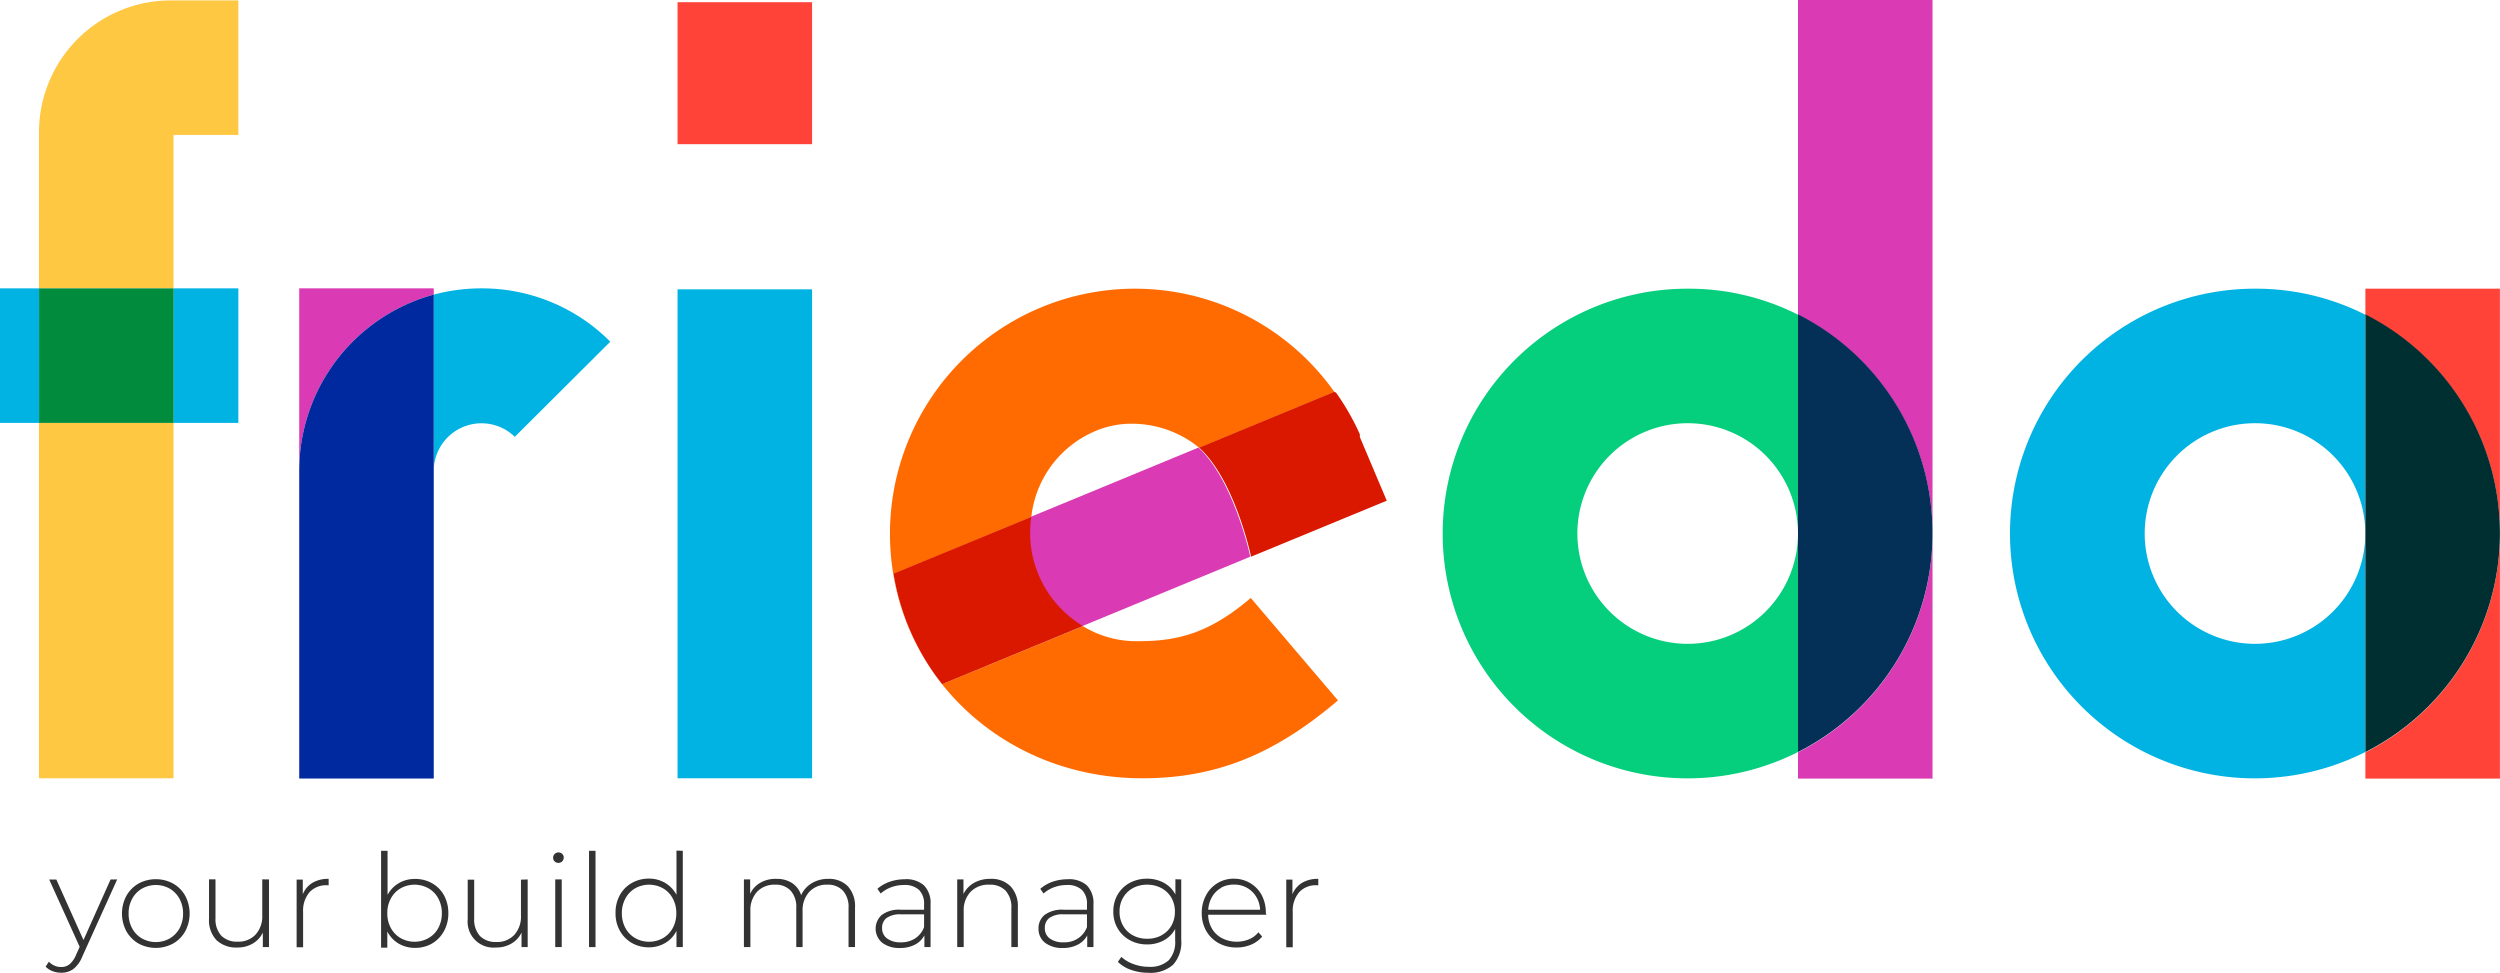 <svg xmlns="http://www.w3.org/2000/svg" viewBox="0 0 308.47 120.02"><defs><style>.cls-1{fill:#00b3e3;}.cls-2{fill:#ffc843;}.cls-3{fill:#008c3c;}.cls-4{fill:#da3ab3;}.cls-5{fill:#00299f;}.cls-6{fill:#ff4338;}.cls-7{fill:#ff6b00;}.cls-8{fill:#da1800;}.cls-9{fill:#05ce7c;}.cls-10{fill:#042f57;}.cls-11{fill:#002f32;}.cls-12{fill:#333;}</style></defs><title>Asset 4</title><g id="Layer_2" data-name="Layer 2"><g id="Layer_1-2" data-name="Layer 1"><path class="cls-1" d="M32.11,56.16H24.16v16.6h8V56.16m-24.55,0H2.75v16.6H7.56V56.16" transform="translate(-2.75 -20.58)"/><path class="cls-2" d="M32.11,20.63h-8.3A16.27,16.27,0,0,0,7.56,36.88V56.16h16.6V37.23h8V20.63M24.16,72.76H7.56v43.85h16.6V72.76" transform="translate(-2.75 -20.58)"/><polyline class="cls-3" points="21.42 35.58 4.82 35.58 4.82 52.18 21.42 52.18 21.42 35.58"/><path class="cls-4" d="M56.27,56.16H39.67V78.64a22.53,22.53,0,0,1,16.6-21.71v-.77" transform="translate(-2.75 -20.58)"/><path class="cls-1" d="M62.16,56.16a22.94,22.94,0,0,0-5.89.77V78.64a5.89,5.89,0,0,1,10-4.16L78.05,62.74a22.3,22.3,0,0,0-15.89-6.58" transform="translate(-2.75 -20.58)"/><path class="cls-5" d="M56.27,56.93a22.53,22.53,0,0,0-16.6,21.71v38h16.6V56.93" transform="translate(-2.75 -20.58)"/><polyline class="cls-1" points="100.2 35.7 83.6 35.7 83.6 96.03 100.2 96.03 100.2 35.7"/><polyline class="cls-6" points="100.2 0.27 83.6 0.27 83.6 17.79 100.2 17.79 100.2 0.27"/><path class="cls-7" d="M142.77,56.2a30.24,30.24,0,0,0-30.21,30.21c0,16.93,13.68,30.2,31.13,30.2,9,0,16.24-2.87,24.15-9.61L157.08,94.36c-4.9,4.17-8.73,5.33-13.71,5.33a12.58,12.58,0,0,1-7-1.85l-.55.23L119,105a29.44,29.44,0,0,1-6-13.61l17-7h0a13.05,13.05,0,0,1,7.69-10.53,11.41,11.41,0,0,1,4.71-1,13.19,13.19,0,0,1,8.05,2.75l.25.23,16.69-6.89a30.37,30.37,0,0,1,2.94,5.14A30.17,30.17,0,0,0,142.76,56.2m27.59,17.89,0,.06,0-.06m.07.14v0m.06.15v0m.05.12v0m3.33,7.86-16.75,6.91,16.75-6.91" transform="translate(-2.75 -20.58)"/><path class="cls-4" d="M170.34,74.05v0m0,.1,0,.08,0-.08m.05.1,0,.12,0-.12m.06.14,0,.11,0-.11m0,.13.05.12,3.26,7.71-3.26-7.71-.05-.12m-19.83,1.29-10.26,4.24-9.84,4.06-.6.25a13.36,13.36,0,0,0,5.84,13.13c.17.12.34.24.52.35l18.47-7.63,2.27-.94s-2-9.41-6.4-13.47" transform="translate(-2.75 -20.58)"/><path class="cls-8" d="M167.4,68.92l-16.69,6.89c4.42,4,6.4,13.42,6.41,13.46l16.74-6.91-3.26-7.71-.06-.12v0l0-.1v0l0-.12v0l0-.08,0-.06v0a29.71,29.71,0,0,0-2.94-5.14M130,84.36l-17,7A29.53,29.53,0,0,0,119,105l16.82-6.94.55-.23c-.18-.11-.35-.23-.52-.35A13.38,13.38,0,0,1,130,84.36" transform="translate(-2.75 -20.58)"/><path class="cls-4" d="M241.2,20.58H224.6V59.44a30.23,30.23,0,0,1,16.6,27V20.58m0,65.83a30.23,30.23,0,0,1-16.6,27v3.24h16.6V86.41" transform="translate(-2.75 -20.58)"/><path class="cls-9" d="M211,56.2a30.21,30.21,0,1,0,13.6,57.17v-27A13.61,13.61,0,1,1,211,72.8a13.6,13.6,0,0,1,13.6,13.61v-27A29.9,29.9,0,0,0,211,56.2" transform="translate(-2.75 -20.58)"/><path class="cls-10" d="M224.6,59.44v53.93a30.23,30.23,0,0,0,16.6-27h0a30.23,30.23,0,0,0-16.6-27" transform="translate(-2.75 -20.58)"/><path class="cls-6" d="M311.21,56.2h-16.6v3.24a30.25,30.25,0,0,1,16.6,27V56.2m0,30.21a30.25,30.25,0,0,1-16.6,27v3.24h16.6V86.41" transform="translate(-2.75 -20.58)"/><path class="cls-1" d="M281,56.2a30.21,30.21,0,1,0,13.6,57.17v-27A13.61,13.61,0,1,1,281,72.8a13.6,13.6,0,0,1,13.6,13.61v-27A29.93,29.93,0,0,0,281,56.2" transform="translate(-2.75 -20.58)"/><path class="cls-11" d="M294.61,59.44v53.93a30.25,30.25,0,0,0,16.6-27h0a30.25,30.25,0,0,0-16.6-27" transform="translate(-2.75 -20.58)"/><path class="cls-12" d="M17.21,129.09l-4.29,9.48a3.75,3.75,0,0,1-1.11,1.57,2.45,2.45,0,0,1-1.5.46,3,3,0,0,1-1.08-.19,2.25,2.25,0,0,1-.85-.56l.4-.61a2.06,2.06,0,0,0,1.55.66,1.63,1.63,0,0,0,1-.34,3,3,0,0,0,.8-1.15l.45-1-3.76-8.31H9.7l3.35,7.47,3.34-7.47Z" transform="translate(-2.75 -20.58)"/><path class="cls-12" d="M19.84,137a4.05,4.05,0,0,1-1.5-1.52,4.67,4.67,0,0,1,0-4.36,4.05,4.05,0,0,1,1.5-1.52,4.49,4.49,0,0,1,4.27,0,3.91,3.91,0,0,1,1.5,1.52,4.67,4.67,0,0,1,0,4.36,3.91,3.91,0,0,1-1.5,1.52,4.49,4.49,0,0,1-4.27,0Zm3.86-.63a3.33,3.33,0,0,0,1.2-1.24,3.81,3.81,0,0,0,.44-1.83,3.74,3.74,0,0,0-.44-1.82,3.28,3.28,0,0,0-1.2-1.25,3.51,3.51,0,0,0-3.44,0,3.14,3.14,0,0,0-1.2,1.25,3.63,3.63,0,0,0-.44,1.82,3.7,3.7,0,0,0,.44,1.83,3.18,3.18,0,0,0,1.2,1.24,3.51,3.51,0,0,0,3.44,0Z" transform="translate(-2.75 -20.58)"/><path class="cls-12" d="M35.94,129.09v8.35h-.76v-1.79A3.08,3.08,0,0,1,33.94,137a3.61,3.61,0,0,1-1.92.49,3.5,3.5,0,0,1-2.56-.91,3.54,3.54,0,0,1-.92-2.62v-4.88h.8v4.81a3,3,0,0,0,.72,2.15,2.7,2.7,0,0,0,2,.73,2.89,2.89,0,0,0,2.23-.88,3.33,3.33,0,0,0,.82-2.37v-4.44Z" transform="translate(-2.75 -20.58)"/><path class="cls-12" d="M41.3,129.51a3.79,3.79,0,0,1,2-.49v.79l-.19,0a2.78,2.78,0,0,0-2.18.87,3.51,3.51,0,0,0-.78,2.43v4.35h-.8v-8.35h.76v1.82A2.9,2.9,0,0,1,41.3,129.51Z" transform="translate(-2.75 -20.58)"/><path class="cls-12" d="M56.06,129.56a3.81,3.81,0,0,1,1.48,1.5,4.56,4.56,0,0,1,.53,2.2,4.49,4.49,0,0,1-.53,2.19A4,4,0,0,1,56.06,137a4.21,4.21,0,0,1-2.12.54,4,4,0,0,1-2-.53,3.69,3.69,0,0,1-1.4-1.5v2h-.77V125.56h.8V131a3.66,3.66,0,0,1,1.39-1.45,3.9,3.9,0,0,1,2-.52A4.21,4.21,0,0,1,56.06,129.56Zm-.44,6.77a3.14,3.14,0,0,0,1.21-1.24,3.81,3.81,0,0,0,.44-1.83,3.74,3.74,0,0,0-.44-1.82,3.1,3.1,0,0,0-1.21-1.25,3.51,3.51,0,0,0-3.44,0,3.14,3.14,0,0,0-1.2,1.25,3.63,3.63,0,0,0-.44,1.82,3.7,3.7,0,0,0,.44,1.83,3.18,3.18,0,0,0,1.2,1.24,3.51,3.51,0,0,0,3.44,0Z" transform="translate(-2.75 -20.58)"/><path class="cls-12" d="M67.86,129.09v8.35H67.1v-1.79A3.08,3.08,0,0,1,65.86,137a3.61,3.61,0,0,1-1.92.49A3.19,3.19,0,0,1,60.46,134v-4.88h.8v4.81a3,3,0,0,0,.72,2.15,2.7,2.7,0,0,0,2,.73,2.89,2.89,0,0,0,2.23-.88,3.33,3.33,0,0,0,.82-2.37v-4.44Z" transform="translate(-2.75 -20.58)"/><path class="cls-12" d="M71.19,126.87a.6.6,0,0,1-.19-.46.62.62,0,0,1,.19-.46.63.63,0,0,1,.47-.19.65.65,0,0,1,.46.18.6.6,0,0,1,.19.46.65.65,0,0,1-.65.65A.66.66,0,0,1,71.19,126.87Zm.07,2.22h.8v8.35h-.8Z" transform="translate(-2.75 -20.58)"/><path class="cls-12" d="M75.43,125.56h.8v11.88h-.8Z" transform="translate(-2.75 -20.58)"/><path class="cls-12" d="M87,125.56v11.88h-.78v-2a3.57,3.57,0,0,1-1.4,1.5,3.91,3.91,0,0,1-2,.53,4.17,4.17,0,0,1-2.11-.54,4,4,0,0,1-1.48-1.51,4.38,4.38,0,0,1-.53-2.19,4.45,4.45,0,0,1,.53-2.2,3.81,3.81,0,0,1,1.48-1.5,4.17,4.17,0,0,1,2.11-.54,3.87,3.87,0,0,1,2,.53,3.74,3.74,0,0,1,1.4,1.47v-5.46Zm-2.44,10.77a3.18,3.18,0,0,0,1.2-1.24,3.81,3.81,0,0,0,.44-1.83,3.74,3.74,0,0,0-.44-1.82,3.14,3.14,0,0,0-1.2-1.25,3.51,3.51,0,0,0-3.44,0,3.14,3.14,0,0,0-1.2,1.25,3.74,3.74,0,0,0-.44,1.82,3.81,3.81,0,0,0,.44,1.83,3.18,3.18,0,0,0,1.2,1.24,3.51,3.51,0,0,0,3.44,0Z" transform="translate(-2.75 -20.58)"/><path class="cls-12" d="M107.36,129.93a3.64,3.64,0,0,1,.89,2.63v4.88h-.8v-4.82a3,3,0,0,0-.69-2.14,2.51,2.51,0,0,0-1.92-.74,2.89,2.89,0,0,0-2.23.88,3.34,3.34,0,0,0-.83,2.37v4.45H101v-4.82a3,3,0,0,0-.69-2.14,2.48,2.48,0,0,0-1.92-.74,2.91,2.91,0,0,0-2.23.88,3.33,3.33,0,0,0-.82,2.37v4.45h-.8v-8.35h.77v1.79a3,3,0,0,1,1.24-1.37,3.73,3.73,0,0,1,2-.49,3.46,3.46,0,0,1,1.92.51,2.78,2.78,0,0,1,1.13,1.51,3.29,3.29,0,0,1,1.31-1.48,3.89,3.89,0,0,1,2.07-.54A3.24,3.24,0,0,1,107.36,129.93Z" transform="translate(-2.75 -20.58)"/><path class="cls-12" d="M116.74,129.81a3.06,3.06,0,0,1,.83,2.33v5.3h-.76V136a2.8,2.8,0,0,1-1.17,1.14,3.9,3.9,0,0,1-1.84.41,3.43,3.43,0,0,1-2.2-.65,2.27,2.27,0,0,1-.06-3.42,3.55,3.55,0,0,1,2.37-.65h2.86v-.67a2.37,2.37,0,0,0-.63-1.78,2.57,2.57,0,0,0-1.85-.6,4.51,4.51,0,0,0-1.59.28,4,4,0,0,0-1.28.77l-.41-.58a4.57,4.57,0,0,1,1.51-.87,5.69,5.69,0,0,1,1.84-.31A3.3,3.3,0,0,1,116.74,129.81Zm-1.06,6.55a2.85,2.85,0,0,0,1.09-1.39V133.4h-2.84a2.85,2.85,0,0,0-1.79.45,1.5,1.5,0,0,0-.55,1.24,1.52,1.52,0,0,0,.61,1.28,2.68,2.68,0,0,0,1.71.48A3.09,3.09,0,0,0,115.68,136.36Z" transform="translate(-2.75 -20.58)"/><path class="cls-12" d="M127.43,129.93a3.56,3.56,0,0,1,.91,2.63v4.88h-.8v-4.82a3,3,0,0,0-.71-2.14,2.64,2.64,0,0,0-2-.74,3.05,3.05,0,0,0-2.32.88,3.26,3.26,0,0,0-.85,2.37v4.45h-.8v-8.35h.77v1.8a3.22,3.22,0,0,1,1.29-1.37,4,4,0,0,1,2-.5A3.34,3.34,0,0,1,127.43,129.93Z" transform="translate(-2.75 -20.58)"/><path class="cls-12" d="M136.84,129.81a3.1,3.1,0,0,1,.83,2.33v5.3h-.77V136a2.69,2.69,0,0,1-1.17,1.14,3.88,3.88,0,0,1-1.84.41,3.45,3.45,0,0,1-2.2-.65,2.15,2.15,0,0,1-.8-1.73,2.11,2.11,0,0,1,.74-1.69,3.6,3.6,0,0,1,2.38-.65h2.86v-.67a2.37,2.37,0,0,0-.63-1.78,2.59,2.59,0,0,0-1.85-.6,4.47,4.47,0,0,0-1.59.28,3.92,3.92,0,0,0-1.29.77l-.4-.58a4.62,4.62,0,0,1,1.5-.87,5.69,5.69,0,0,1,1.84-.31A3.33,3.33,0,0,1,136.84,129.81Zm-1.07,6.55a2.86,2.86,0,0,0,1.1-1.39V133.4H134a2.82,2.82,0,0,0-1.78.45,1.5,1.5,0,0,0-.55,1.24,1.53,1.53,0,0,0,.6,1.28,2.73,2.73,0,0,0,1.72.48A3,3,0,0,0,135.77,136.36Z" transform="translate(-2.75 -20.58)"/><path class="cls-12" d="M148.5,129.09v7.45a4.1,4.1,0,0,1-1,3.07,4.17,4.17,0,0,1-3,1,6.5,6.5,0,0,1-2.17-.35,4.3,4.3,0,0,1-1.65-1l.43-.61a4.44,4.44,0,0,0,1.51.89,5.26,5.26,0,0,0,1.87.33,3.35,3.35,0,0,0,2.46-.8,3.29,3.29,0,0,0,.8-2.45v-1.41a3.5,3.5,0,0,1-1.42,1.41,4.23,4.23,0,0,1-2.05.49,4.32,4.32,0,0,1-2.12-.52,3.87,3.87,0,0,1-1.5-1.45,4,4,0,0,1-.54-2.09,4.1,4.1,0,0,1,.54-2.1,3.84,3.84,0,0,1,1.5-1.44,4.43,4.43,0,0,1,2.12-.51,4.24,4.24,0,0,1,2.08.51,3.46,3.46,0,0,1,1.42,1.44v-1.88Zm-2.45,6.9a3.11,3.11,0,0,0,1.23-1.18,3.46,3.46,0,0,0,.44-1.74,3.4,3.4,0,0,0-.44-1.73,3.17,3.17,0,0,0-1.23-1.18,3.66,3.66,0,0,0-1.76-.42,3.62,3.62,0,0,0-1.75.42,3.12,3.12,0,0,0-1.21,1.18,3.3,3.3,0,0,0-.44,1.73,3.36,3.36,0,0,0,.44,1.74,3.05,3.05,0,0,0,1.21,1.18,3.62,3.62,0,0,0,1.75.42A3.66,3.66,0,0,0,146.05,136Z" transform="translate(-2.75 -20.58)"/><path class="cls-12" d="M159,133.45h-7.18a3.49,3.49,0,0,0,.49,1.74,3.09,3.09,0,0,0,1.26,1.17,4,4,0,0,0,3.29.12,2.79,2.79,0,0,0,1.16-.87l.47.53a3.66,3.66,0,0,1-1.37,1,4.59,4.59,0,0,1-1.78.35,4.52,4.52,0,0,1-2.23-.54,4,4,0,0,1-1.53-1.51,4.39,4.39,0,0,1-.55-2.19,4.48,4.48,0,0,1,.52-2.18A3.82,3.82,0,0,1,155,129a3.89,3.89,0,0,1,2,.54,3.8,3.8,0,0,1,1.43,1.49,4.58,4.58,0,0,1,.51,2.18Zm-5.55-3.33a3,3,0,0,0-1.13,1.1,3.62,3.62,0,0,0-.49,1.61h6.4a3.3,3.3,0,0,0-.48-1.6,3.1,3.1,0,0,0-2.72-1.5A3.19,3.19,0,0,0,153.4,130.12Z" transform="translate(-2.75 -20.58)"/><path class="cls-12" d="M163.41,129.51a3.79,3.79,0,0,1,2-.49v.79l-.19,0a2.78,2.78,0,0,0-2.18.87,3.51,3.51,0,0,0-.78,2.43v4.35h-.8v-8.35h.76v1.82A2.9,2.9,0,0,1,163.41,129.51Z" transform="translate(-2.75 -20.58)"/></g></g></svg>